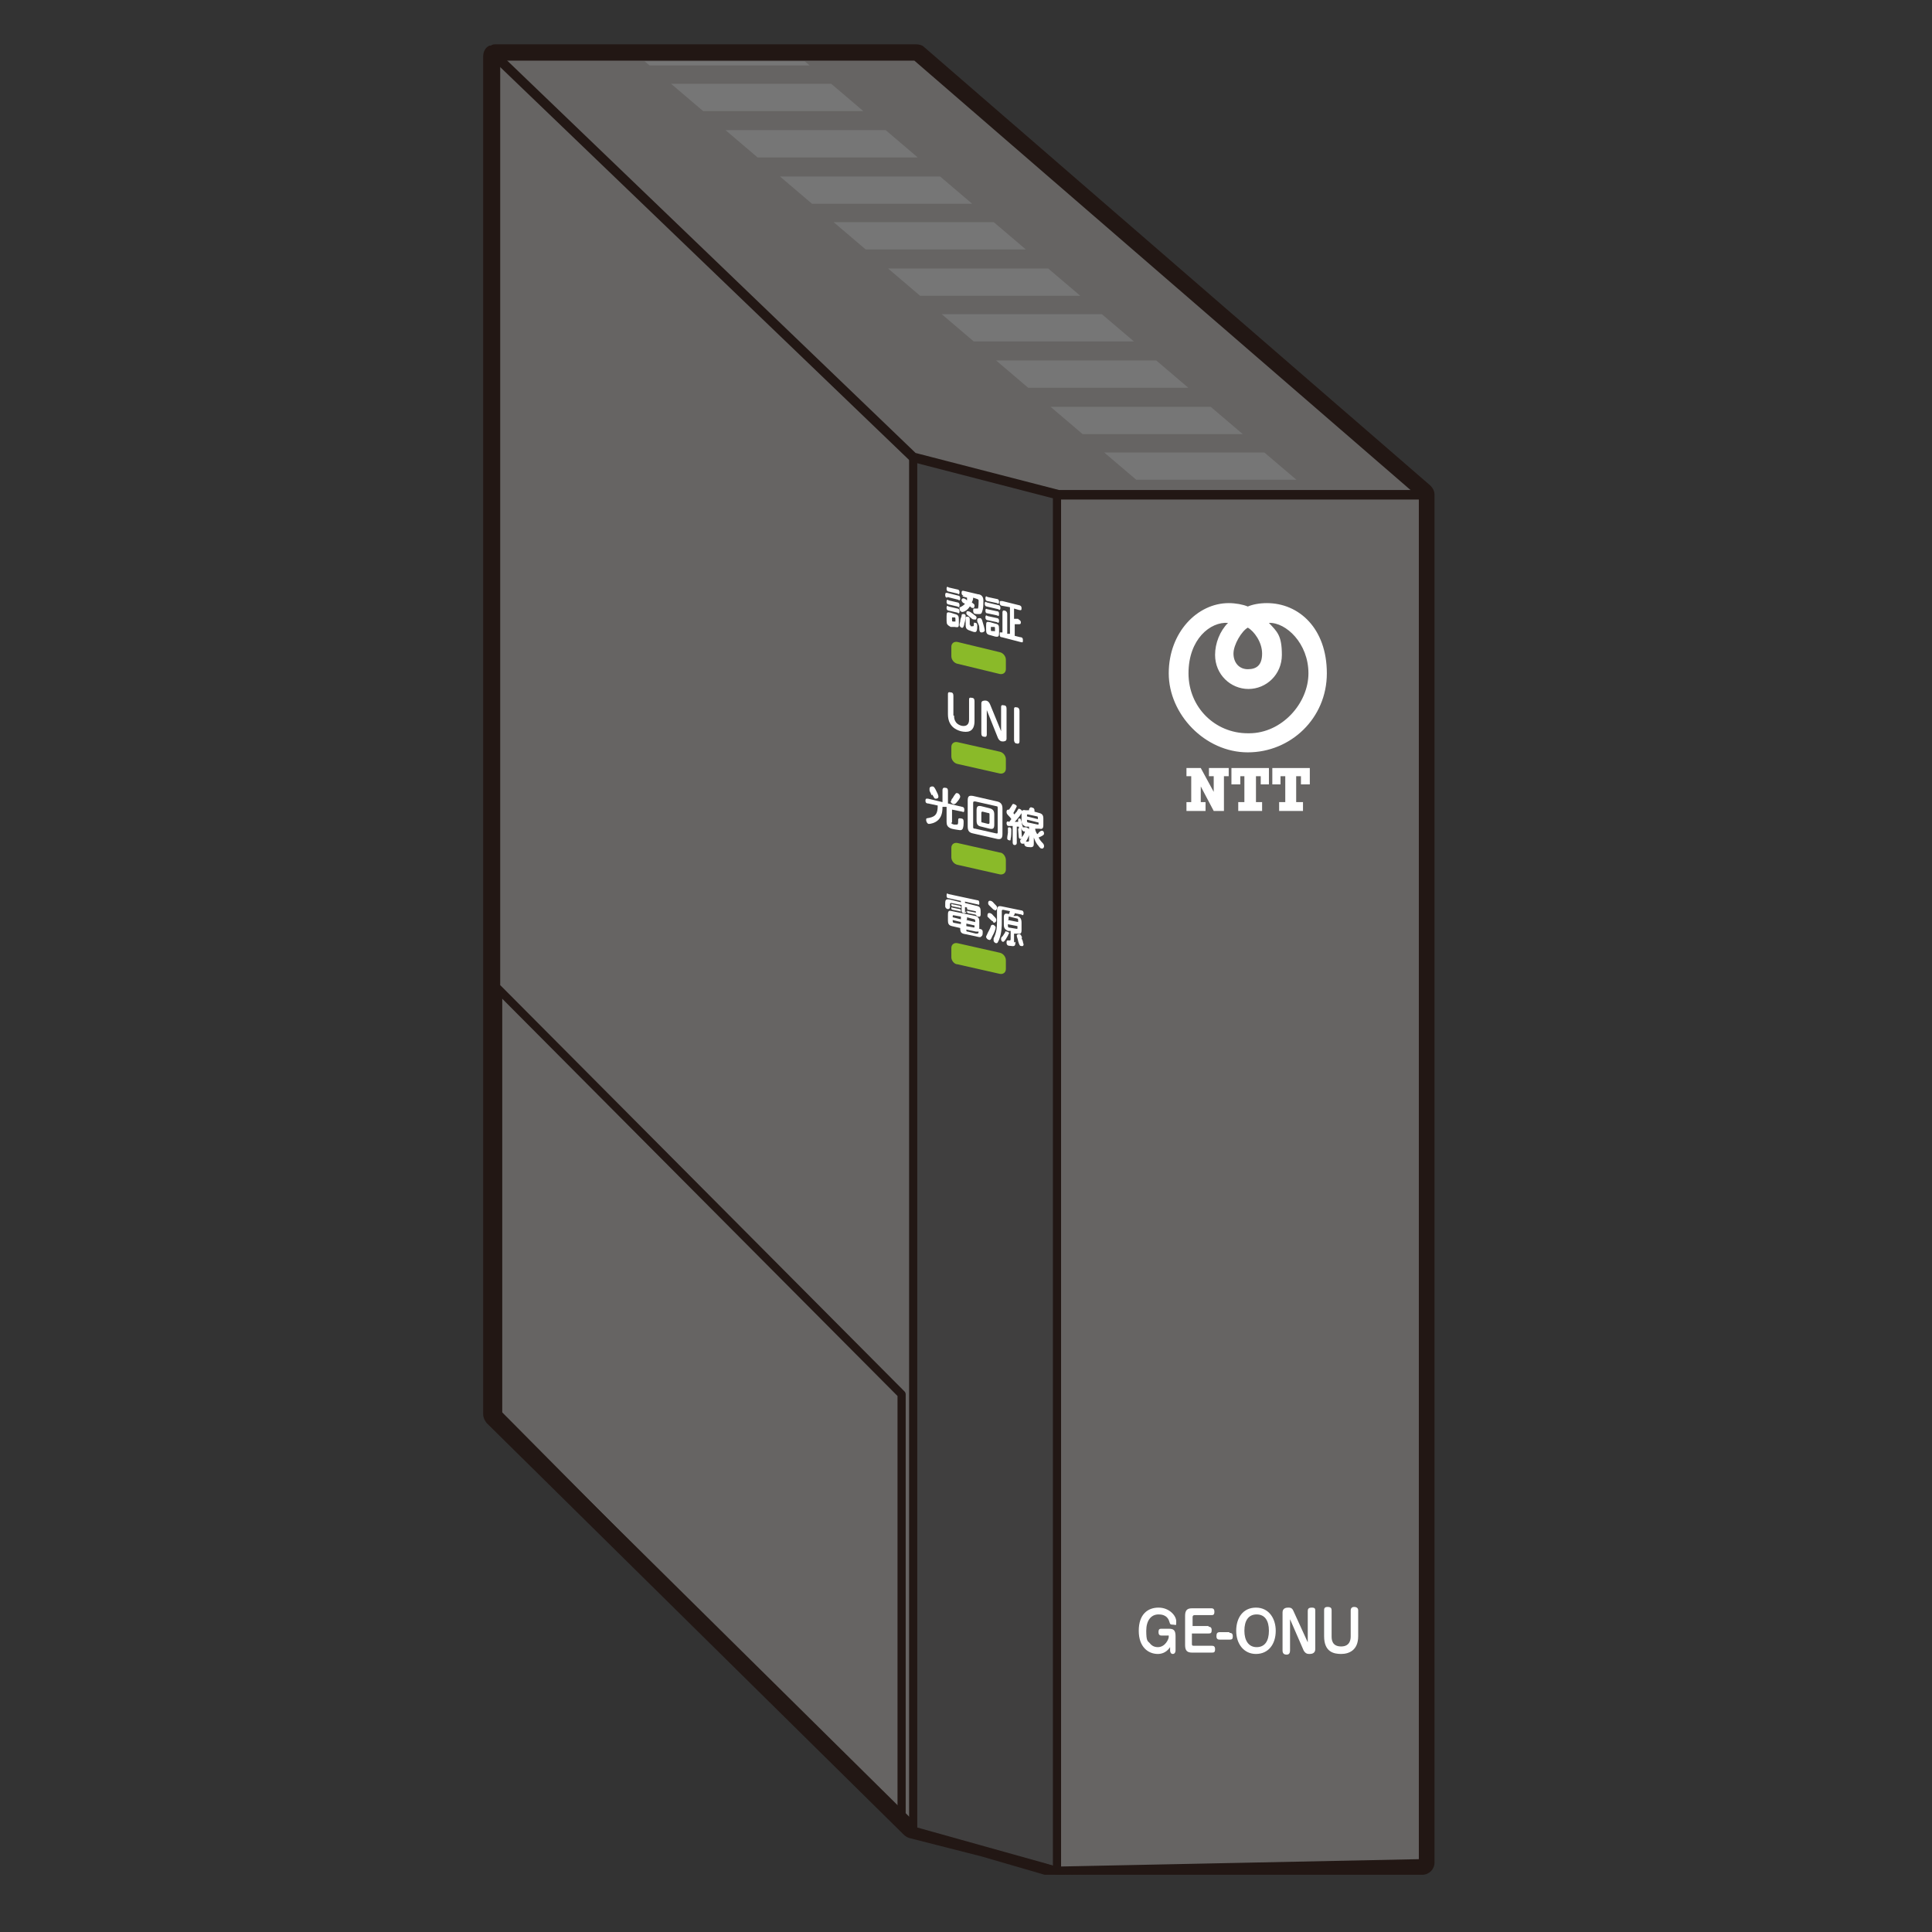 <?xml version="1.0" encoding="UTF-8"?>
<svg xmlns="http://www.w3.org/2000/svg" xmlns:xlink="http://www.w3.org/1999/xlink" version="1.1" viewBox="0 0 283.5 283.5">
  <rect x="0" y="0" width="283.5" height="283.5" fill="#333333" stroke="none"/>
  <defs>
    <style>
      .cls-1, .cls-2, .cls-3, .cls-4, .cls-5, .cls-6 {
        fill: none;
      }

      .cls-7 {
        fill: #403f3f;
      }

      .cls-2 {
        stroke-width: .5px;
      }

      .cls-2, .cls-4, .cls-5, .cls-6 {
        stroke: #221714;
      }

      .cls-8 {
        isolation: isolate;
      }

      .cls-9 {
        clip-path: url(#clippath-11);
      }

      .cls-10 {
        clip-path: url(#clippath-10);
      }

      .cls-11 {
        clip-path: url(#clippath-15);
      }

      .cls-12 {
        clip-path: url(#clippath-13);
      }

      .cls-13 {
        clip-path: url(#clippath-14);
      }

      .cls-14 {
        clip-path: url(#clippath-12);
      }

      .cls-15 {
        mix-blend-mode: multiply;
      }

      .cls-16 {
        clip-path: url(#clippath-1);
      }

      .cls-17 {
        clip-path: url(#clippath-3);
      }

      .cls-18 {
        clip-path: url(#clippath-4);
      }

      .cls-19 {
        clip-path: url(#clippath-2);
      }

      .cls-20 {
        clip-path: url(#clippath-7);
      }

      .cls-21 {
        clip-path: url(#clippath-6);
      }

      .cls-22 {
        clip-path: url(#clippath-9);
      }

      .cls-23 {
        clip-path: url(#clippath-8);
      }

      .cls-24 {
        clip-path: url(#clippath-5);
      }

      .cls-25 {
        fill: #c9caca;
      }

      .cls-26 {
        fill: #fff;
      }

      .cls-27 {
        fill: #666463;
      }

      .cls-3 {
        stroke: #767676;
        stroke-miterlimit: 10;
        stroke-width: 4px;
      }

      .cls-4 {
        stroke-width: .9px;
      }

      .cls-4, .cls-5 {
        stroke-linecap: round;
      }

      .cls-4, .cls-5, .cls-6 {
        stroke-linejoin: round;
      }

      .cls-28 {
        fill: #221714;
      }

      .cls-5 {
        stroke-width: 1.4px;
      }

      .cls-6 {
        stroke-width: 1.2px;
      }

      .cls-29 {
        fill: url(#_名称未設定グラデーション);
      }

      .cls-30 {
        fill: #f7f9f9;
      }

      .cls-31 {
        clip-path: url(#clippath);
      }

      .cls-32 {
        fill: #8aba29;
      }
    </style>
    <clipPath id="clippath">
      <polygon class="cls-1" points="72.8 207.5 132.3 267.2 138.4 72.5 72.8 8.3 72.8 207.5"/>
    </clipPath>
    <linearGradient id="_名称未設定グラデーション" data-name="名称未設定グラデーション" x1="-584" y1="17.2" x2="-578.7" y2="17.2" gradientTransform="translate(-9632.4 -150.3) rotate(-180) scale(16.7 -16.7)" gradientUnits="userSpaceOnUse">
      <stop offset="0" stop-color="#dcdddd"/>
      <stop offset="1" stop-color="#c9caca"/>
    </linearGradient>
    <clipPath id="clippath-1">
      <rect class="cls-1" x="72.8" y="29.1" width="65.7" height="69.3"/>
    </clipPath>
    <clipPath id="clippath-2">
      <rect class="cls-1" x="72.8" y="39.3" width="65.7" height="69.3"/>
    </clipPath>
    <clipPath id="clippath-3">
      <rect class="cls-1" x="72.8" y="49.5" width="65.7" height="69.3"/>
    </clipPath>
    <clipPath id="clippath-4">
      <rect class="cls-1" x="72.8" y="59.7" width="65.7" height="69.3"/>
    </clipPath>
    <clipPath id="clippath-5">
      <rect class="cls-1" x="72.8" y="69.9" width="65.7" height="69.3"/>
    </clipPath>
    <clipPath id="clippath-6">
      <rect class="cls-1" x="72.8" y="80.1" width="65.7" height="69.3"/>
    </clipPath>
    <clipPath id="clippath-7">
      <rect class="cls-1" x="72.8" y="90.3" width="65.7" height="69.3"/>
    </clipPath>
    <clipPath id="clippath-8">
      <rect class="cls-1" x="72.8" y="100.5" width="65.7" height="69.3"/>
    </clipPath>
    <clipPath id="clippath-9">
      <rect class="cls-1" x="72.8" y="110.7" width="65.7" height="69.3"/>
    </clipPath>
    <clipPath id="clippath-10">
      <rect class="cls-1" x="72.8" y="120.9" width="65.7" height="69.3"/>
    </clipPath>
    <clipPath id="clippath-11">
      <rect class="cls-1" x="72.8" y="131.1" width="65.7" height="69.3"/>
    </clipPath>
    <clipPath id="clippath-12">
      <rect class="cls-1" x="72.8" y="141.3" width="65.7" height="68.9"/>
    </clipPath>
    <clipPath id="clippath-13">
      <rect class="cls-1" x="72.2" y="7.7" width="137.2" height="267.4"/>
    </clipPath>
    <clipPath id="clippath-14">
      <rect class="cls-1" x="72.5" y="144.5" width="60.4" height="123.3"/>
    </clipPath>
    <clipPath id="clippath-15">
      <polygon class="cls-1" points="94.6 9 169.2 72.5 192.7 72.5 118.1 9 94.6 9"/>
    </clipPath>
  </defs>
  <!-- Generator: Adobe Illustrator 28.6.0, SVG Export Plug-In . SVG Version: 1.2.0 Build 709)  -->
  <g>
    <g id="_レイヤー_1" data-name="レイヤー_1">
      <g class="cls-8">
        <g id="_レイヤー_1-2" data-name="_レイヤー_1">
          <path class="cls-26" d="M153.9,274.3l-9.6-2.7-10.5-2.7-61.6-60.7c-.2-.2-.3-.4-.3-.6v-62.2c0-.1,0-.2,0-.3v-3.7c0-.1,0-.2,0-.4v-5.4c0-.1,0-.2,0-.3v-4.1c0-.1,0-.2,0-.4v-5.4c0-.1,0-.2,0-.3v-4.1c0-.1,0-.2,0-.4v-5.4c0-.1,0-.2,0-.3v-4.1c0-.1,0-.2,0-.4v-5.4c0-.1,0-.2,0-.3v-4.1c0-.1,0-.2,0-.4v-5.4c0-.1,0-.2,0-.3v-4.1c0-.1,0-.2,0-.4v-5.4c0-.1,0-.2,0-.3v-4.1c0-.1,0-.2,0-.4v-5.4c0-.1,0-.2,0-.3v-4.1c0-.1,0-.2,0-.4v-5.4c0-.1,0-.2,0-.3v-4.1c0-.1,0-.2,0-.4v-5.4c0-.1,0-.2,0-.3v-4.1c0-.1,0-.2,0-.4v-5.4c0-.1,0-.2,0-.3v-4.1c0-.1,0-.2,0-.4v-5.4c0-.1,0-.2,0-.3v-4.1c0-.1,0-.2,0-.4V8.3c0-.3.2-.6.5-.8.1,0,.3-.1.4-.1h61.6c.2,0,.4,0,.6.2l74.2,64.2c.3.2.4.4.4.8v200.8c0,.5-.4.9-.9.9h-54.9Z"/>
          <path class="cls-28" d="M134.4,8.3l74.3,64.3h0v200.8h-54.9l-9.4-2.7-10.5-2.7-61.2-60.4v-62.4h0v-3.8h0s0,0,0,0h0s0-6,0-6h0v-4.2h0s0,0,0,0h0s0-6,0-6h0v-4.2h0s0,0,0,0h0s0-6,0-6h0v-4.2h0s0,0,0,0h0s0-6,0-6h0v-4.2h0s0,0,0,0h0s0-6,0-6h0v-4.2h0s0,0,0,0h0s0-6,0-6h0v-4.2h0s0,0,0,0h0s0-6,0-6h0v-4.2h0s0,0,0,0h0s0-6,0-6h0v-4.2h0s0,0,0,0h0s0-6,0-6h0v-4.2h0s0,0,0,0h0s0-6,0-6h0v-4.2h0s0,0,0,0h0s0-6,0-6h0v-4.1h0V8.3h0s0,0,0,0h0s0,0,0,0h61.6,0ZM134.4,6.5h-61.6c-.3,0-.5,0-.8.2,0,0,0,0-.2,0-.6.3-.9.9-.9,1.6v20.3c0,.2,0,.3,0,.5v4.1c0,.2,0,.3,0,.5v5.1c0,.2,0,.3,0,.5v4.1c0,.2,0,.3,0,.5v5.1c0,.2,0,.3,0,.5v4.1c0,.2,0,.4,0,.5v5.1c0,.2,0,.3,0,.5v4.1c0,.2,0,.4,0,.5v5.1c0,.2,0,.3,0,.5v4.1c0,.2,0,.4,0,.5v5.1c0,.2,0,.3,0,.5v4.1c0,.2,0,.3,0,.5v5.1c0,.2,0,.3,0,.5v4.1c0,.2,0,.4,0,.5v5.1c0,.2,0,.3,0,.5v4.1c0,.2,0,.4,0,.5v5.1c0,.2,0,.3,0,.5v4.1c0,.2,0,.4,0,.5v5.1c0,.2,0,.3,0,.5v4.1c0,.2,0,.4,0,.5v5.1c0,.2,0,.3,0,.5v4.1c0,.2,0,.4,0,.5v5.1c0,.2,0,.3,0,.5v3.7c0,.2,0,.4,0,.5v62c0,.5.2.9.5,1.3l61.2,60.4c.2.2.5.4.8.5l10.6,2.7,9.3,2.7c.2,0,.3,0,.5,0h54.9c1,0,1.8-.8,1.8-1.8V72.6c0-.7-.4-1.2-.9-1.6L135.6,6.9c-.3-.3-.8-.4-1.2-.4"/>
          <g class="cls-31">
            <rect class="cls-29" x="50.9" y="4.6" width="109.6" height="266.3" transform="translate(-22.3 20.4) rotate(-10)"/>
          </g>
          <polygon class="cls-30" points="138.5 72.6 155.3 72.6 208.7 72.6 134.4 8.3 72.8 8.3 138.5 72.6"/>
          <polygon class="cls-26" points="208.7 273.4 208.7 72.6 155.1 72.6 134 67.1 134 268 153.9 272.9 208.7 273.4"/>
          <g class="cls-15">
            <g class="cls-16">
              <polygon class="cls-25" points="72.8 29.1 138.4 94.3 138.4 98.3 72.8 33.2 72.8 29.1"/>
            </g>
          </g>
          <g class="cls-15">
            <g class="cls-19">
              <polygon class="cls-25" points="72.8 39.3 138.4 104.5 138.4 108.6 72.8 43.4 72.8 39.3"/>
            </g>
          </g>
          <g class="cls-15">
            <g class="cls-17">
              <polygon class="cls-25" points="72.8 49.5 138.4 114.7 138.4 118.8 72.8 53.6 72.8 49.5"/>
            </g>
          </g>
          <g class="cls-15">
            <g class="cls-18">
              <polygon class="cls-25" points="72.8 59.7 138.4 124.9 138.4 129 72.8 63.8 72.8 59.7"/>
            </g>
          </g>
          <g class="cls-15">
            <g class="cls-24">
              <polygon class="cls-25" points="72.8 69.9 138.4 135.1 138.4 139.2 72.8 74 72.8 69.9"/>
            </g>
          </g>
          <g class="cls-15">
            <g class="cls-21">
              <polygon class="cls-25" points="72.8 80.1 138.4 145.3 138.4 149.4 72.8 84.2 72.8 80.1"/>
            </g>
          </g>
          <g class="cls-15">
            <g class="cls-20">
              <polygon class="cls-25" points="72.8 90.3 138.4 155.5 138.4 159.6 72.8 94.4 72.8 90.3"/>
            </g>
          </g>
          <g class="cls-15">
            <g class="cls-23">
              <polygon class="cls-25" points="72.8 100.5 138.4 165.7 138.4 169.8 72.8 104.6 72.8 100.5"/>
            </g>
          </g>
          <g class="cls-15">
            <g class="cls-22">
              <polygon class="cls-25" points="72.8 110.7 138.4 175.9 138.4 180 72.8 114.8 72.8 110.7"/>
            </g>
          </g>
          <g class="cls-15">
            <g class="cls-10">
              <polygon class="cls-25" points="72.8 120.9 138.4 186.1 138.4 190.2 72.8 125 72.8 120.9"/>
            </g>
          </g>
          <g class="cls-15">
            <g class="cls-9">
              <polygon class="cls-25" points="72.8 131.1 138.4 196.3 138.4 200.4 72.8 135.2 72.8 131.1"/>
            </g>
          </g>
          <g class="cls-15">
            <g class="cls-14">
              <polygon class="cls-25" points="72.8 141.3 138.4 206.5 138.4 210.2 72.8 145 72.8 141.3"/>
            </g>
          </g>
          <g class="cls-15">
            <g class="cls-12">
              <g>
                <polygon class="cls-27" points="72.8 33.2 72.8 29.1 72.8 29.1 72.8 8.3 72.9 8.3 134.4 8.3 208.7 72.6 208.8 72.6 208.8 273.4 155.1 274.5 134 268 72.8 207.5 72.8 145 72.8 145 72.8 141.3 72.8 141.3 72.8 135.2 72.8 135.2 72.8 131.1 72.8 131.1 72.8 125.5 72.8 125 72.8 125 72.8 120.9 72.8 120.9 72.8 114.8 72.8 114.8 72.8 110.7 72.8 110.7 72.8 104.6 72.8 104.6 72.8 100.5 72.8 100.5 72.8 94.4 72.8 94.4 72.8 90.3 72.8 90.3 72.8 84.2 72.8 84.2 72.8 80.1 72.8 80.1 72.8 74 72.8 74 72.8 69.9 72.8 69.9 72.8 63.8 72.8 63.8 72.8 59.7 72.8 59.7 72.8 53.6 72.8 53.6 72.8 49.5 72.8 49.5 72.8 43.4 72.8 43.4 72.8 39.3 72.8 39.3 72.8 33.2 72.8 33.2"/>
                <polygon class="cls-6" points="72.8 33.2 72.8 29.1 72.8 29.1 72.8 8.3 72.9 8.3 134.4 8.3 208.7 72.6 208.8 72.6 208.8 273.4 155.1 274.5 134 268 72.8 207.5 72.8 145 72.8 145 72.8 141.3 72.8 141.3 72.8 135.2 72.8 135.2 72.8 131.1 72.8 131.1 72.8 125.5 72.8 125 72.8 125 72.8 120.9 72.8 120.9 72.8 114.8 72.8 114.8 72.8 110.7 72.8 110.7 72.8 104.6 72.8 104.6 72.8 100.5 72.8 100.5 72.8 94.4 72.8 94.4 72.8 90.3 72.8 90.3 72.8 84.2 72.8 84.2 72.8 80.1 72.8 80.1 72.8 74 72.8 74 72.8 69.9 72.8 69.9 72.8 63.8 72.8 63.8 72.8 59.7 72.8 59.7 72.8 53.6 72.8 53.6 72.8 49.5 72.8 49.5 72.8 43.4 72.8 43.4 72.8 39.3 72.8 39.3 72.8 33.2 72.8 33.2"/>
              </g>
            </g>
          </g>
          <line class="cls-4" x1="138.5" y1="72.6" x2="138.2" y2="264.6"/>
          <g class="cls-15">
            <g class="cls-13">
              <polygon class="cls-6" points="132.3 267.2 73.1 207.5 73.1 145.1 132.3 204.6 132.3 267.2"/>
            </g>
          </g>
          <line class="cls-1" x1="138.2" y1="267.2" x2="138.2" y2="209.5"/>
          <line class="cls-2" x1="138.2" y1="267.2" x2="138.2" y2="209.5"/>
          <polygon class="cls-7" points="155.1 273.9 134 268 134 67.1 155.1 72.5 155.1 273.9"/>
          <polyline class="cls-5" points="208.7 72.6 155.3 72.6 134 67.1 72.8 8.3"/>
          <line class="cls-1" x1="134" y1="67.1" x2="134" y2="269.1"/>
          <line class="cls-6" x1="134" y1="67.1" x2="134" y2="269.1"/>
          <line class="cls-1" x1="155.1" y1="72.6" x2="155.1" y2="274.5"/>
          <line class="cls-6" x1="155.1" y1="72.6" x2="155.1" y2="274.5"/>
          <path class="cls-26" d="M170.5,240c-.2,0-.5,0-.5-.5s.2-.5.5-.5h1c.7,0,1,.2,1,1.1v2.1c0,.2-.1.5-.4.5s-.4-.3-.4-.5v-.5c-.6.9-1.4,1-1.8,1-1.4,0-2.8-1-2.8-3.4s1.3-3.4,2.9-3.4,2.6,1.2,2.6,2,0,.5-.5.5-.4-.2-.5-.4c-.3-1.1-1.3-1.1-1.6-1.1-1.1,0-1.8.9-1.8,2.4s.2,1.5.5,1.8c.3.4.7.6,1.2.6,1.1,0,1.6-1.2,1.6-1.5s0-.2-.2-.2h-.7Z"/>
          <path class="cls-26" d="M177.3,238.7c.3,0,.5.1.5.5s-.1.5-.5.5h-2.4v1.5c0,.2,0,.3.3.3h2.6c.2,0,.5,0,.5.5s-.2.5-.5.5h-2.9c-.7,0-1-.3-1-1.1v-4.3c0-.8.3-1.1,1-1.1h2.8c.2,0,.5,0,.5.5s-.2.5-.5.5h-2.4c-.2,0-.3.1-.3.3v1.3h2.4Z"/>
          <path class="cls-26" d="M180.4,239.6c.3,0,.5.1.5.5s-.1.5-.5.5h-1.4c-.3,0-.5-.1-.5-.5s.1-.6.5-.6h1.4Z"/>
          <path class="cls-26" d="M187.2,239.3c0,2-1.1,3.4-2.9,3.4s-2.9-1.5-2.9-3.4,1-3.4,2.9-3.4,2.9,1.6,2.9,3.4M182.6,239.3c0,1.4.6,2.4,1.8,2.4s1.8-.9,1.8-2.4-.6-2.4-1.8-2.4-1.8.9-1.8,2.4"/>
          <path class="cls-26" d="M191.9,241s0,0,0,0,0,0,0,0v-4.6c0-.3.1-.5.6-.5s.5.2.5.5v5.6c0,.6-.5.7-.8.7s-.6,0-.9-.5l-2-4.6s0,0,0,0c0,0,0,0,0,0v4.6c0,.3-.1.6-.5.6s-.6-.2-.6-.6v-5.6c0-.6.5-.7.8-.7s.6,0,.8.5l2.1,4.6h0Z"/>
          <path class="cls-26" d="M195.4,240.1c0,.4,0,1.5,1.4,1.5s1.4-1.2,1.4-1.5v-3.8c0-.2.1-.5.5-.5s.6.2.6.5v3.8c0,2.1-1.4,2.6-2.5,2.6s-2.5-.3-2.5-2.6v-3.8c0-.2,0-.5.5-.5s.6.2.6.5v3.8h0Z"/>
          <path class="cls-26" d="M139,87.7c-.1,0-.3,0-.3-.4s.2-.3.3-.3l1.6.4c0,0,.3,0,.3.4s-.2.3-.3.2l-1.6-.4ZM139.2,86.8c0,0-.3,0-.3-.4s.2-.3.3-.2l1.3.3c0,0,.3,0,.3.4s-.2.3-.3.2l-1.3-.3ZM139.2,88.7c0,0-.3,0-.3-.4s.2-.3.3-.2l1.3.3c0,0,.3,0,.3.4s-.2.3-.3.2l-1.3-.3ZM139.2,89.6c0,0-.3,0-.3-.4s.2-.3.3-.2l1.3.3c0,0,.3,0,.3.4s-.2.3-.3.2l-1.3-.3h0ZM140.7,91.5c0,.5,0,.6-.6.5h-.6c-.5-.3-.6-.4-.6-.9v-.7c0-.6.1-.6.6-.5l.6.2c.5.1.6.3.6.8v.6h0ZM140.2,90.8c0,0,0-.2-.1-.2h-.3c0,0-.1,0-.1,0v.4c0,0,0,.2.1.2h.3c.1,0,.1,0,.1,0v-.4ZM141.5,91.6c-.1.4-.2.6-.4.5-.1,0-.3-.2-.3-.4s0,0,.1-.5c0-.3.1-.5.2-.8,0-.2,0-.3.3-.3,0,0,.3,0,.3.3s-.1.9-.2,1.1M141.4,87.4c0,0-.3,0-.3-.4s.2-.3.3-.3l2.1.5c.3,0,.8.2.8.9s0,1.2-.2,1.7c-.1.4-.4.3-.8.3-.3,0-.5-.1-.5-.5s.1-.3.3-.3c.2,0,.3,0,.4,0,.1-.2.1-1,.1-1.1,0-.2,0-.2-.2-.3l-.6-.2c0,.3-.1.5-.2.7.4.3.4.3.4.5s-.1.4-.3.3c-.1,0-.2,0-.3-.2,0,0,0,0-.1,0-.3.5-.8.8-1.1.8-.2,0-.4-.2-.4-.5s0-.2.1-.2c.4-.2.5-.3.7-.5-.2-.1-.4-.2-.4-.3,0,0-.1-.1-.1-.2s0-.3.3-.3c0,0,.2,0,.5.3,0-.2,0-.3,0-.4l-.7-.2h0ZM142.9,90.9c-.1,0-.2,0-.5-.3,0,0-.4-.3-.5-.4-.1-.1-.1-.2-.1-.2,0-.1,0-.4.3-.3.2,0,.4.2.7.4.2.2.5.3.5.5s-.1.4-.3.3M142.4,91.7c0,.2,0,.2.2.2.3,0,.3,0,.3-.3,0-.2,0-.3.2-.2.3,0,.3.3.3.4,0,.2,0,.6-.1.8-.1.2-.3.2-.8,0-.6-.2-.8-.3-.8-.9v-1c0,0,0-.3.3-.2.3,0,.3.3.3.4v.8h0ZM144,92.8c-.2,0-.3-.2-.3-.6,0-.3,0-.4-.3-1,0,0,0-.2,0-.3,0-.2.3-.2.4-.2.2,0,.3.2.4.6.1.3.3,1,.3,1.2s-.3.3-.4.3"/>
          <path class="cls-26" d="M146.5,88.8c0,0,.3,0,.3.4s-.2.3-.3.2l-1.7-.4c0,0-.3,0-.3-.4s.2-.3.3-.2l1.7.4ZM146.3,87.9c0,0,.3,0,.3.4s-.2.3-.3.2l-1.4-.3c0,0-.3,0-.3-.4s.2-.3.3-.2l1.4.3ZM146.3,89.7c.1,0,.3,0,.3.4s-.1.3-.3.2l-1.4-.3c-.2,0-.3-.1-.3-.4s.1-.3.3-.2l1.4.3ZM146.3,90.7c0,0,.3,0,.3.4s-.2.3-.3.2l-1.4-.3c0,0-.3,0-.3-.4s.2-.3.3-.2c0,0,1.4.3,1.4.3ZM146.6,92.9c0,.5-.1.6-.6.5l-.7-.2c-.5-.1-.6-.3-.6-.8v-.6c0-.6.1-.6.6-.5l.7.2c.5.1.6.2.6.8,0,0,0,.6,0,.6ZM146,92.2c0-.1,0-.2-.1-.2h-.4c-.1,0-.1,0-.1,0v.4c0,.1,0,.2.1.2h.4c0,.1.1,0,.1,0,0,0,0-.4,0-.4ZM148.9,90.8h.5c0,.1.4.2.4.5s-.1.3-.4.3h-.5c0-.1,0,1.7,0,1.7l.8.2c.1,0,.4,0,.4.4s0,.4-.4.3l-2.7-.7c-.1,0-.3,0-.3-.4s0-.3.2-.3h.2s0-2.9,0-2.9c0-.1,0-.4.3-.3.2,0,.4.2.4.5v2.9h.4c0,.1,0-3.9,0-3.9l-1.1-.2c0,0-.4,0-.4-.4s0-.3.4-.3l2.4.6c.1,0,.4.1.4.4s0,.4-.4.3l-.7-.2v1.5h0Z"/>
          <path class="cls-26" d="M139.6,120.7c0,.2.1.2.4.3.1,0,.4,0,.4,0,.2,0,.2-.2.2-.6,0-.2,0-.4.4-.3.4,0,.4.3.4.5,0,.3,0,.9-.2,1.1-.2.2-.4.1-1.1,0-.6-.1-.7-.2-.7-.2-.4-.2-.5-.5-.5-.9v-2.2h-.6c0,.4,0,1.3-.6,1.9-.5.5-1.2.6-1.4.6-.2,0-.4-.3-.4-.6s.1-.2.5-.3c.9-.2,1.2-.6,1.2-1.8l-1.4-.3c-.1,0-.4,0-.4-.4s.2-.3.4-.3l2.1.5v-1.8c0,0,0-.4.4-.3.4,0,.4.3.4.5v1.8l2.1.5c0,0,.3,0,.3.4s-.1.4-.3.3l-1.5-.3v1.9h0ZM136.7,116.7c0-.1-.3-.6-.3-.7,0,0,0-.2,0-.3,0-.2.2-.3.4-.3.2,0,.3,0,.8,1.1.1.3.1.3.1.4,0,.3-.3.3-.4.3-.2,0-.2-.1-.5-.6M139.6,117.5c0-.1,0-.2.2-.4.1-.2.3-.5.4-.6,0,0,.1-.2.3-.1.2,0,.4.3.4.5s-.3.6-.4.7c-.3.4-.4.4-.6.4-.1,0-.4-.2-.4-.4"/>
          <path class="cls-26" d="M147.1,122.4c0,.7-.3.8-.8.7l-3.5-.8c-.5-.1-.8-.3-.8-1v-3.8c0-.7.2-.8.8-.7l3.5.8c.5.1.8.4.8,1,0,0,0,3.8,0,3.8ZM146.4,118.6c0-.2,0-.3-.2-.3l-3.1-.7c-.2,0-.3,0-.3.2v3.5c0,.2,0,.3.3.3l3.1.7c.2,0,.2,0,.2-.2v-3.5ZM145.9,121c0,.6-.2.7-.7.6l-1.2-.3c-.5-.1-.7-.3-.7-.9v-1.5c0-.6.2-.7.7-.6l1.2.3c.4.1.7.3.7.9v1.5h0ZM145.2,119.5c0-.1,0-.2-.2-.2l-.8-.2c-.1,0-.2,0-.2.2v1.2c0,.1,0,.2.2.2l.8.2c.1,0,.2,0,.2-.2v-1.2h0Z"/>
          <path class="cls-26" d="M148.6,121.2c-.3,0-.5,0-.6,0-.3,0-.3-.4-.3-.4,0-.3.2-.3.4-.2.1-.1.2-.3.3-.4-.1-.2-.3-.4-.4-.5-.3-.3-.3-.4-.3-.6s.1-.3.3-.3c0,0,.1,0,.1,0,0-.1.2-.3.3-.5.2-.3.2-.4.4-.3.1,0,.4.2.4.3s-.4.8-.5,1c0,0,.1.2.2.2,0-.1.2-.3.3-.4.2-.4.3-.5.4-.4.1,0,.4.2.4.4s-.8,1.2-1.1,1.5c.2,0,.3,0,.5,0,0-.2,0-.3,0-.3,0-.2.2-.2.2-.2.2,0,.2.2.3.5,0,.3.2.7.2.8,0,0,0,0,.1,0h.4c.2.1.5.2.5.6s-.2.9-.5,1.4c-.3.5-.4.4-.6.4-.2,0-.3-.2-.3-.4s0-.1.2-.3c0,0,0,0-.2,0,0,0-.1,0-.2-.2,0,0-.1-1.2-.1-1.2,0-.2.2-.2.3-.2.1,0,.2.1.2.4,0,.6.1.9,0,1,.2-.2.5-.7.5-.9s0,0,0,0h-.2c-.2-.1-.3-.3-.3-.4s0,0,0,0h-.2c-.2,0-.2-.2-.2-.3-.1,0-.2,0-.3,0v2.4c0,0,0,.3-.3.3-.3,0-.3-.3-.3-.4v-2.3h0ZM148.4,121.8c0,.2,0,1-.1,1.3,0,.1,0,.3-.2.2,0,0-.3,0-.3-.3s.1-.7.1-.8c0-.1,0-.6,0-.7,0-.1.2-.1.2-.1.3,0,.3.3.3.4M151,118.9s0-.3.1-.3c0-.1.2-.2.3-.1,0,0,.4,0,.4.4s0,.2,0,.2l.7.2c.4.1.6.3.6.8v1c0,.5-.2.6-.6.5h-.6c0-.1,0,0,0,0,0,.2.1.5.3.8,0,0,.2-.1.2-.2.3-.3.4-.3.5-.3.2,0,.3.2.3.4s-.1.3-.8.6c.1.2.3.5.5.7.3.3.3.4.3.6,0,.2-.2.4-.4.3-.2,0-.4-.4-.6-.6-.3-.4-.4-.8-.5-1v.8c0,.4,0,.7-.7.6-.5,0-.7-.2-.7-.5s0-.3.2-.3c0,0,0,0,.3,0,.1,0,.2,0,.2-.2v-2h-.5c-.4-.2-.6-.4-.6-.9v-1c0-.5.2-.6.6-.5h.3c0,0,0,0,0,0ZM150.7,119.8l1.6.4v-.2c0,0,0-.2-.1-.2l-1.4-.3c0,0-.1,0-.1.1v.2h0ZM150.7,120.3v.2c0,0,0,.2.2.2l1.4.3c.1,0,.1,0,.1-.1v-.2l-1.6-.4h0Z"/>
          <path class="cls-26" d="M141.8,133.7c0,.1,0,.3-.3.3-.3,0-.4-.2-.4-.4v-.8l-1.5-.3c-.1,0-.2,0-.2.2v.4c0,0,0,.3-.3.3-.2,0-.4-.2-.4-.4v-.4c0-.6.1-.7.7-.6l1.6.4v-.2l-1.8-.4c-.1,0-.3,0-.3-.4s.1-.3.3-.2l4.2.9c.2,0,.3.1.3.4s0,.3-.3.2l-1.8-.4v.2l1.6.4c.6.1.7.3.7.9v.4c0,0,0,.4-.3.3-.3,0-.4-.2-.4-.4v-.4c0-.1,0-.2-.2-.3l-1.4-.3v.8h0ZM141,136.2l-1.3-.3c-.5-.1-.6-.4-.6-.8v-.9c0-.6.2-.6.6-.5l3.4.7c.4.1.6.3.6.8v.9c0,0,0,.1,0,.2,0,0,.5,0,.5.4s0,.6-.2.7c-.1.2-.4.1-.8,0l-1.4-.3c-.7-.1-.9-.2-.9-.9h0q0-.1,0-.2ZM140.8,132.9s.2,0,.2.2,0,.2-.2.1l-1-.2c0,0-.2,0-.2-.2s0-.2.2-.1l1,.2ZM140.8,133.4c0,0,.2,0,.2.2s0,.2-.2.1l-1-.2c0,0-.2,0-.2-.2s0-.2.2-.1l1,.2h0ZM141,135.7v-.4l-1.2-.3v.2c0,0,0,.1.1.2l1.1.2h0ZM141,134.8v-.3l-1.1-.2c0,0-.1,0-.1.1v.2l1.2.3h0ZM141.8,135l1.3.3v-.2c0-.1,0-.1-.1-.2l-1.1-.3v.3h0ZM141.8,135.5v.4l1.1.2c.1,0,.1,0,.1-.1v-.2l-1.3-.3h0ZM141.8,136.5c0,.2.1.2.2.2l1.2.3c.3,0,.4,0,.4-.3,0,0-.1,0-.4,0l-1.4-.3h0ZM143.1,133.4c0,0,.2,0,.2.2s0,.2-.2.1l-1-.2c0,0-.2,0-.2-.2s0-.2.2-.1l1,.2h0ZM143.1,133.9c0,0,.2,0,.2.2s0,.2-.2.1l-1-.2c0,0-.2,0-.2-.2s0-.2.2-.1l1,.2Z"/>
          <path class="cls-26" d="M146.1,136.1c0,.2-.2.8-.5,1.3-.2.5-.3.6-.5.5-.2,0-.4-.3-.4-.4s0-.1.1-.3c.3-.7.4-.7.6-1.3,0-.1.1-.2.3-.2.1,0,.4.2.4.4M145.7,135.2c0,0-.1,0-.4-.3,0,0-.4-.4-.4-.4,0,0,0-.2,0-.2,0-.2.1-.4.4-.3,0,0,.2,0,.5.4.3.3.4.4.4.6s-.1.4-.4.4M145.9,133.5c-.1,0-.1,0-.4-.3,0,0-.4-.4-.4-.4,0,0-.1-.1-.1-.3s.1-.4.4-.3c0,0,.2,0,.5.4.4.4.4.4.4.6,0,.2-.1.4-.3.4M149,138.2c0,.6-.1.7-.7.6-.4,0-.6-.1-.6-.5s.2-.3.3-.3c0,0,.2,0,.2,0,0,0,.1,0,.1-.2v-1.2h-.4c-.4-.2-.6-.4-.6-.9v-1.1c0-.5.2-.6.6-.5h.2c0-.2.1-.3.1-.4l-1-.2c-.1,0-.2,0-.2.2v1.7c0,.4,0,1.5-.4,2.5-.2.4-.2.5-.4.5-.2,0-.4-.2-.4-.4s0-.2,0-.3c.4-.8.5-1.5.5-2.4v-1.7c0-.6.2-.7.7-.6l2.9.6c0,0,.3,0,.3.4s-.2.3-.3.2l-1-.2c0,.1,0,.2-.2.4h.6c.4.2.6.4.6,1v1.1c0,.5-.2.6-.6.5h-.5c0-.1,0,1.3,0,1.3h0ZM148,137c0,.2-.3.6-.4.8-.2.3-.3.4-.4.4-.2,0-.3-.2-.3-.4s0-.2.2-.4c.1-.1.2-.3.4-.6,0-.1,0-.2.2-.1.1,0,.4.1.4.3M147.9,135l1.5.3v-.3c0,0,0-.2-.1-.2l-1.2-.3c-.1,0-.1,0-.1.1v.3ZM147.9,135.6v.3c0,0,0,.1.1.2l1.2.2c.1,0,.1,0,.1-.1v-.3l-1.5-.3h0ZM149.9,137.6c0,.2.2.4.2.6,0,.1.1.3.1.4,0,.2-.2.3-.4.2-.1,0-.2,0-.4-.7,0-.2-.2-.6-.2-.8,0-.2.2-.2.4-.2.2,0,.2.1.4.5"/>
          <path class="cls-26" d="M140,105c0,.3,0,1.2,1.1,1.5,1.1.2,1.1-.7,1.1-.9v-2.9c0-.2,0-.4.4-.3.3,0,.4.2.4.5v2.9c0,1.7-1.1,1.7-2,1.5-.7-.2-1.9-.7-1.9-2.5v-2.9c0-.2,0-.4.4-.3.3,0,.4.2.4.5v2.9h0Z"/>
          <path class="cls-26" d="M146.9,107.3s0,0,0,0,0,0,0,0v-3.5c0-.2,0-.4.4-.3.3,0,.4.2.4.5v4.4c0,.4-.4.4-.6.4-.2,0-.5-.1-.7-.6l-1.6-4s0,0,0,0h0v3.6c0,.2-.1.4-.4.3-.3,0-.4-.2-.4-.5v-4.4c0-.4.4-.4.6-.4.2,0,.5.1.7.6l1.6,3.9h0Z"/>
          <path class="cls-26" d="M149.6,108.8c0,.2-.1.4-.4.3-.3,0-.4-.3-.4-.5v-4.5c0-.2,0-.4.4-.3.3,0,.4.3.4.5v4.5Z"/>
          <path class="cls-32" d="M147.6,98.2c0,.5-.4.8-.9.7l-6.2-1.5c-.5-.1-.9-.6-.9-1.1v-1.4c0-.5.4-.8.9-.7l6.2,1.5c.5.1.9.6.9,1.1v1.4h0Z"/>
          <path class="cls-32" d="M147.6,112.8c0,.5-.4.8-.9.7l-6.2-1.4c-.5-.1-.9-.6-.9-1.1v-1.4c0-.5.4-.8.9-.7l6.2,1.4c.5.1.9.6.9,1.1v1.4h0Z"/>
          <path class="cls-32" d="M147.6,127.6c0,.5-.4.8-.9.7l-6.2-1.4c-.5-.1-.9-.6-.9-1.1v-1.4c0-.5.4-.8.9-.7l6.2,1.4c.5,0,.9.6.9,1.1v1.4h0Z"/>
          <path class="cls-32" d="M147.6,142.2c0,.5-.4.8-.9.7l-6.2-1.4c-.5,0-.9-.6-.9-1v-1.4c0-.5.4-.8.9-.7l6.2,1.4c.5.1.9.6.9,1.1v1.4h0Z"/>
          <path class="cls-26" d="M185.9,88.5c-1.1,0-2.1.2-2.8.5-.7-.3-1.8-.5-2.8-.5-4.6,0-8.8,4.3-8.8,10.3s5.3,11.6,11.6,11.6,11.6-5,11.6-11.6-4.1-10.3-8.8-10.3M183.1,92.1c.9.5,2.1,2.1,2.1,3.8s-.8,2.3-2.1,2.3-2.1-1-2.1-2.3,1.2-3.3,2.1-3.8M183.1,107.6c-4.8,0-8.7-3.8-8.7-8.8s3.2-7.6,5.8-7.4c-1.2,1.2-1.9,3-1.9,4.7,0,2.9,2.3,5,4.9,5s4.9-2.1,4.9-5-.7-3.4-1.9-4.7c2.5-.1,5.8,3,5.8,7.4s-3.9,8.8-8.7,8.8"/>
          <polygon class="cls-26" points="177.4 112.7 177.4 113.9 178.1 113.9 178.1 116.2 176.2 112.7 174.1 112.7 174.1 113.9 174.8 113.9 174.8 117.7 174.1 117.7 174.1 119 176.9 119 176.9 117.7 176.2 117.7 176.2 115.4 178.1 119 179.6 119 179.6 113.9 180.3 113.9 180.3 112.7 177.4 112.7"/>
          <polygon class="cls-26" points="186.2 115.1 186.2 112.7 180.7 112.7 180.7 115.1 182 115.1 182 113.9 182.6 113.9 182.6 117.7 181.7 117.7 181.7 119 185.2 119 185.2 117.7 184.3 117.7 184.3 113.9 185 113.9 185 115.1 186.2 115.1"/>
          <polygon class="cls-26" points="192.2 115.1 192.2 112.7 186.7 112.7 186.7 115.1 187.9 115.1 187.9 113.9 188.6 113.9 188.6 117.7 187.7 117.7 187.7 119 191.2 119 191.2 117.7 190.2 117.7 190.2 113.9 190.9 113.9 190.9 115.1 192.2 115.1"/>
          <g class="cls-11">
            <g>
              <line class="cls-3" x1="240.9" y1="68.4" x2="59.2" y2="68.4"/>
              <line class="cls-3" x1="240.9" y1="61.7" x2="59.2" y2="61.7"/>
              <line class="cls-3" x1="240.9" y1="54.9" x2="59.2" y2="54.9"/>
              <line class="cls-3" x1="240.9" y1="48.1" x2="59.2" y2="48.1"/>
              <line class="cls-3" x1="240.9" y1="41.4" x2="59.2" y2="41.4"/>
              <line class="cls-3" x1="240.9" y1="34.6" x2="59.2" y2="34.6"/>
              <line class="cls-3" x1="240.9" y1="27.9" x2="59.2" y2="27.9"/>
              <line class="cls-3" x1="240.9" y1="21.1" x2="59.2" y2="21.1"/>
              <line class="cls-3" x1="240.9" y1="14.3" x2="59.2" y2="14.3"/>
              <line class="cls-3" x1="240.9" y1="7.6" x2="59.2" y2="7.6"/>
              <line class="cls-3" x1="240.9" y1=".8" x2="59.2" y2=".8"/>
              <line class="cls-3" x1="240.9" y1="-6" x2="59.2" y2="-6"/>
              <line class="cls-3" x1="240.9" y1="-12.7" x2="59.2" y2="-12.7"/>
              <line class="cls-3" x1="240.9" y1="-19.5" x2="59.2" y2="-19.5"/>
            </g>
          </g>
        </g>
      </g>
    </g>
  </g>
</svg>